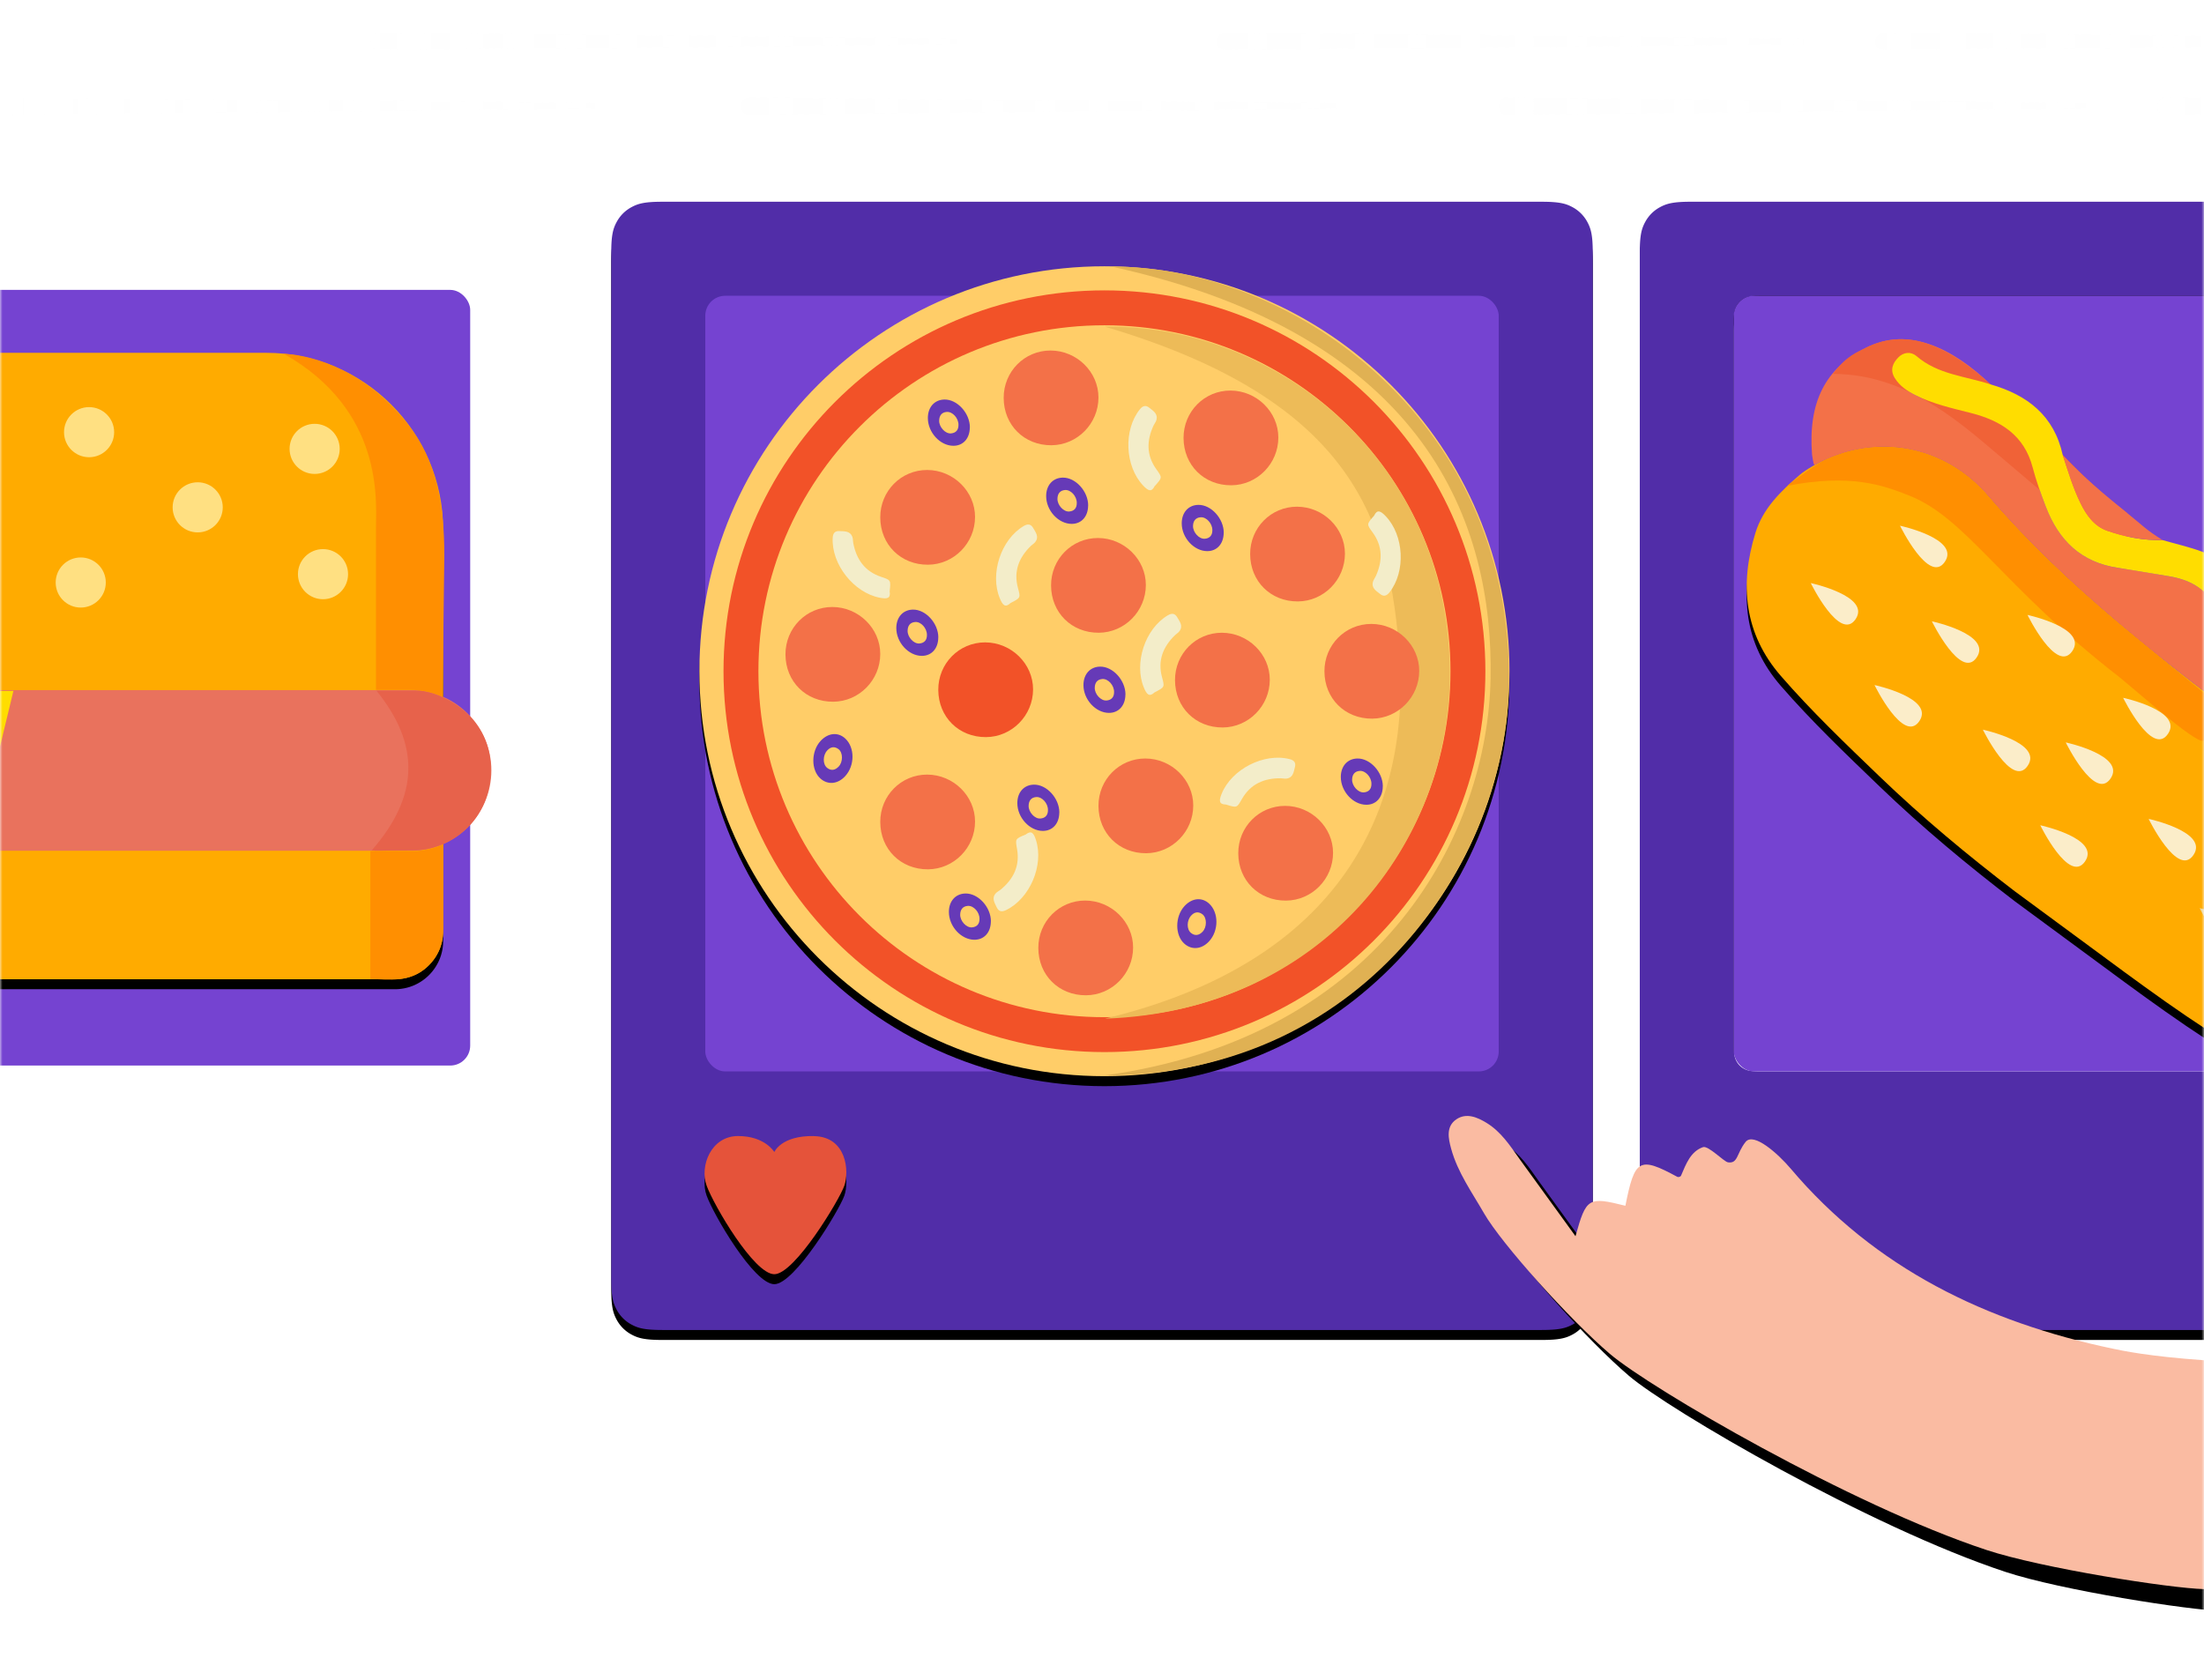 <svg xmlns="http://www.w3.org/2000/svg" xmlns:xlink="http://www.w3.org/1999/xlink" width="442" height="337"><defs><path id="A" d="M0 0h442v336.597H0z"/><path id="B" d="M10.256 0h176.326c3.566 0 4.86.37 6.163 1.07a7.27 7.27 0 0 1 3.024 3.024c.697 1.304 1.07 2.597 1.07 6.163v205.793c0 3.566-.37 4.86-1.07 6.163a7.27 7.27 0 0 1-3.024 3.024c-1.304.697-2.597 1.07-6.163 1.07H10.256c-3.566 0-4.86-.37-6.163-1.07a7.27 7.27 0 0 1-3.024-3.024C.37 220.908 0 219.615 0 216.048V10.256c0-3.566.37-4.86 1.07-6.163a7.27 7.27 0 0 1 3.024-3.024C5.396.37 6.69 0 10.256 0z"/><filter id="C" width="107.1%" height="106.2%" x="-3.6%" y="-2.2%"><feOffset dy="2" in="SourceAlpha"/><feGaussianBlur stdDeviation="2"/><feColorMatrix values="0 0 0 0 0 0 0 0 0 0 0 0 0 0 0 0 0 0 0.5 0"/></filter><path id="D" d="M422.79 1.18h176.326c3.566 0 4.86.37 6.163 1.07a7.27 7.27 0 0 1 3.024 3.024c.697 1.304 1.07 2.597 1.07 6.163v205.793c0 3.566-.37 4.86-1.07 6.163a7.27 7.27 0 0 1-3.024 3.024c-1.304.697-2.597 1.07-6.163 1.07H422.79c-3.566 0-4.86-.37-6.163-1.07a7.27 7.27 0 0 1-3.024-3.024c-.697-1.304-1.07-2.597-1.07-6.163V11.434c0-3.566.37-4.86 1.07-6.163a7.27 7.27 0 0 1 3.024-3.024c1.304-.697 2.597-1.07 6.163-1.07zm13.73 18.86c-1.783 0-2.43.186-3.08.534s-1.163.86-1.512 1.512-.534 1.298-.534 3.08v145.328c0 1.783.186 2.43.534 3.08s.86 1.163 1.512 1.512 1.298.534 3.08.534h148.864c1.783 0 2.43-.186 3.08-.534s1.163-.86 1.512-1.512.534-1.298.534-3.08V25.165c0-1.783-.186-2.43-.534-3.08s-.86-1.163-1.512-1.512-1.298-.534-3.08-.534H436.52z"/><path id="E" d="M162.456 82.385c0 44.86-36.367 81.228-81.228 81.228S0 127.246 0 82.385 36.367 1.157 81.228 1.157s81.228 36.367 81.228 81.228"/><filter id="F" width="123.4%" height="123.4%" x="-11.7%" y="-10.5%"><feOffset dy="2" in="SourceAlpha"/><feGaussianBlur stdDeviation="6"/><feColorMatrix values="0 0 0 0 0.184 0 0 0 0 0 0 0 0 0 0.408 0 0 0 0.8 0"/></filter><path id="G" d="M246.92 188.6c6.577.12 7.105 7.06 6.092 9.946S243.035 216.3 238.97 216.3s-12.14-13.828-13.575-17.766.887-9.95 6.304-9.95 7.27 3.207 7.27 3.207 1.373-3.323 7.95-3.204z"/><filter id="H" width="170.3%" height="172.2%" x="-35.2%" y="-28.9%"><feOffset dy="2" in="SourceAlpha"/><feGaussianBlur stdDeviation="3"/><feColorMatrix values="0 0 0 0 0 0 0 0 0 0 0 0 0 0 0 0 0 0 0.5 0"/></filter><path id="I" d="M66.52 21.725C79.748 44.452 99.84 58.912 123.857 68.55c1.866.75 6.826 2.773 17.65 5.478l-7.97 45.207c-6.63-1.332-31.285-9.758-41.592-15.3C66.587 90.3 31.163 60.268 24.385 52.07S6.836 26.56 4.436 19.932C2.784 15.37.64 10.93.188 6.02-.01 3.894-.095 1.438 2.26.392 4.48-.59 6.475.735 8.097 2.168c2.538 2.244 3.847 5.32 5.267 8.32l8.337 17.15c3.463-7.25 3.916-7.396 10.913-4.276 3.47-8.9 4.413-9.342 11.277-3.893.137.108.606.12.767-.127 1.387-2.122 2.727-4.44 5.328-4.856 1.112-.177 3.613 3.603 4.4 3.868 1.957.66 1.99-1.483 4.196-3.42 1.94-1.704 6 3.48 7.936 6.79z"/><filter id="J" width="120.5%" height="124.3%" x="-8.1%" y="-8%"><feOffset dx="3" dy="5" in="SourceAlpha"/><feGaussianBlur stdDeviation="4"/><feColorMatrix values="0 0 0 0 0 0 0 0 0 0 0 0 0 0 0 0 0 0 0.54 0"/></filter><path id="K" d="M202.98 190.037c-7.115 1.97-14.52.81-21.483-2.306-5.366-2.4-11.005-4.197-16.353-6.633-5.355-2.44-10.438-5.472-15.755-8.004-6.27-2.985-12.3-6.386-18.25-9.942-4.25-2.54-8.37-5.3-12.683-7.725-9.036-5.083-17.477-11.087-26.142-16.738-5.638-3.678-11.117-7.604-16.558-11.59l-22-16.21c-9.436-7.21-18.55-14.792-27.132-23.045-6.798-6.538-13.62-13.047-19.794-20.162-7.327-8.445-8.305-18.263-5.09-28.684 1.528-4.957 5.132-8.393 8.902-11.647 1.29-1.115 3.952-2.56 5.326-3.168 11.532-5.106 24.285-2.2 32.5 7.406 7.92 9.248 16.754 17.55 26.042 25.386 19.615 16.55 40.637 31.178 62.164 45.08 20.33 13.13 41.1 25.502 63.912 33.983 4.85 1.804 9.727 3.472 13.62 7.088 7.018 6.52 9.692 14.65 8.94 24.057-2.018 11.777-8.86 19.72-20.176 22.854z"/><filter id="L" width="117%" height="122.4%" x="-8.5%"><feOffset dy="2" in="SourceAlpha"/><feGaussianBlur stdDeviation="6"/><feColorMatrix values="0 0 0 0 0.184 0 0 0 0 0 0 0 0 0 0.408 0 0 0 0.8 0"/></filter><path id="M" d="M19.797 126.488a9.68 9.68 0 0 1-9.666-9.666V94.27h135.317v22.552c0 5.334-4.332 9.666-9.66 9.666H19.797z"/><filter id="N" width="128.1%" height="217.9%" x="-14%" y="-52.8%"><feOffset dy="2" in="SourceAlpha"/><feGaussianBlur stdDeviation="6"/><feColorMatrix values="0 0 0 0 0.184 0 0 0 0 0 0 0 0 0 0.408 0 0 0 0.8 0"/></filter><path id="O" d="M145.447 74.938h-135.3V36.294C10.137 16.74 26.04.838 45.587.838h64.402c19.554 0 35.457 15.903 35.457 35.457l.002 38.643z"/><filter id="P" width="114.8%" height="127%" x="-7.4%" y="-10.8%"><feOffset dy="2" in="SourceAlpha"/><feGaussianBlur stdDeviation="3"/><feColorMatrix values="0 0 0 0 0.184 0 0 0 0 0 0 0 0 0 0.408 0 0 0 0.8 0"/></filter><linearGradient id="Q" x1="0%" x2="98.663%" y1="50%" y2="50%"><stop offset="0%" stop-color="#fff"/><stop offset="100%" stop-color="#f2f2f2" stop-opacity="0"/></linearGradient><path id="R" d="M93.318 112.816s-.908 13.205 4.153 10.77-4.153-10.77-4.153-10.77z"/></defs><g fill="none" fill-rule="evenodd" transform="translate(0 -5)"><mask id="S" fill="#fff"><use xlink:href="#A"/></mask><g mask="url(#S)"><g transform="translate(-83.685 44.288)"><g transform="translate(206.267 1.179)"><use fill="#000" filter="url(#C)" xlink:href="#B"/><use fill="#512da8" xlink:href="#B"/><rect width="159.12" height="155.584" x="18.859" y="18.859" fill="#7543d1" rx="4"/></g><use fill="#000" filter="url(#C)" xlink:href="#D"/><use fill="#512da8" xlink:href="#D"/><rect width="159.12" height="155.584" x="431.392" y="20.037" fill="#7543d1" rx="4"/><use fill="#000" filter="url(#C)" xlink:href="#F" href="#B"/><use fill="#512da8" xlink:href="#F" href="#B"/><rect width="159.12" height="155.584" x="18.859" y="18.859" fill="#7543d1" rx="4"/><g transform="translate(223.947 12.965)"><use fill="#000" filter="url(#F)" xlink:href="#E"/><use fill="#ffcd68" xlink:href="#E"/><path stroke="#f25228" stroke-width="7" d="M154.123 82.384c0 40.26-32.636 72.895-72.895 72.895S8.334 122.643 8.334 82.384 40.97 9.49 81.228 9.49s72.895 32.636 72.895 72.895z"/><path fill="#edbb58" d="M81.328 152.074c47.71-11.482 61.23-42.293 59.07-72.844-1.862-26.316-8.665-51.028-59.07-65.956 34.572-.436 68.95 27.116 69.14 69.18.28 34.014-25.346 68.07-69.14 69.62z"/><path fill="#e0b153" d="M81.235 163.47c56.26-7.823 76.868-48.996 77.43-79.664S146.2 15.102 82.557 1.195c36.183 0 79.417 30.166 79.783 81.728.637 35.017-27.436 80.467-81.106 80.545z"/><path fill="#f37148" d="M97.093 35.603c-.02-5.29 4.177-9.53 9.412-9.517 5.247.014 9.604 4.295 9.596 9.43-.007 5.24-4.244 9.537-9.438 9.57-5.45.033-9.55-4.03-9.57-9.48M70.524 65.18c-.02-5.29 4.177-9.53 9.412-9.517 5.247.014 9.604 4.295 9.596 9.43-.007 5.24-4.244 9.537-9.438 9.57-5.45.033-9.55-4.03-9.57-9.48m39.926-6.283c-.02-5.29 4.177-9.53 9.412-9.517 5.247.014 9.604 4.295 9.596 9.43-.007 5.24-4.244 9.537-9.438 9.57-5.45.033-9.55-4.03-9.57-9.48m-15.07 25.28c-.02-5.29 4.177-9.53 9.412-9.517 5.247.014 9.604 4.295 9.596 9.43-.007 5.24-4.244 9.537-9.438 9.57-5.45.033-9.55-4.03-9.57-9.48"/><path fill="#f25228" d="M47.906 86.116c-.02-5.29 4.177-9.53 9.412-9.517 5.247.014 9.604 4.295 9.596 9.43-.007 5.24-4.244 9.537-9.438 9.57-5.45.033-9.55-4.03-9.57-9.48"/><path fill="#f37148" d="M36.27 112.635c-.02-5.29 4.177-9.53 9.412-9.517 5.247.014 9.604 4.295 9.596 9.43-.007 5.24-4.244 9.537-9.438 9.57-5.45.033-9.55-4.03-9.57-9.48m43.76-3.23c-.02-5.29 4.177-9.53 9.412-9.517 5.247.014 9.604 4.295 9.596 9.43-.007 5.24-4.244 9.537-9.438 9.57-5.45.033-9.55-4.03-9.57-9.48m28.036 9.5c-.02-5.29 4.177-9.53 9.412-9.517 5.247.014 9.604 4.295 9.596 9.43-.007 5.24-4.244 9.537-9.438 9.57-5.45.033-9.55-4.03-9.57-9.48m17.28-36.5c-.02-5.29 4.177-9.53 9.412-9.517 5.247.014 9.604 4.295 9.596 9.43-.007 5.24-4.244 9.537-9.438 9.57-5.45.033-9.55-4.03-9.57-9.48M67.968 137.9c-.02-5.29 4.177-9.53 9.412-9.517 5.247.014 9.604 4.295 9.596 9.43-.007 5.24-4.244 9.537-9.438 9.57-5.45.033-9.55-4.03-9.57-9.48M61.02 27.572c-.02-5.29 4.177-9.53 9.412-9.517 5.247.014 9.604 4.295 9.596 9.43-.007 5.24-4.244 9.537-9.438 9.57-5.45.033-9.55-4.03-9.57-9.48M36.27 51.535c-.02-5.29 4.177-9.53 9.412-9.517 5.247.014 9.604 4.295 9.596 9.43-.007 5.24-4.244 9.537-9.438 9.57-5.45.033-9.55-4.03-9.57-9.48M17.26 79.018c-.02-5.29 4.177-9.53 9.412-9.517 5.247.014 9.604 4.295 9.596 9.43-.007 5.24-4.244 9.537-9.438 9.57-5.45.033-9.55-4.03-9.57-9.48"/><path fill="#f3edc9" d="M105.61 109.128c-1.474-.04-1.418-.822-.874-2.167 1.988-4.916 8.465-8.253 13.62-6.95.93.235 1.3.725 1.076 1.587-.257.99-.36 2.17-1.738 2.326-.365.04-.744-.068-1.117-.07-3.343-.03-6.06 1.157-7.77 4.15-1.026 1.795-.986 1.818-3.196 1.123M62.398 68.705c-1.075 1.01-1.586.414-2.146-.925-2.047-4.89.206-11.82 4.785-14.522.825-.487 1.434-.4 1.882.37.513.884 1.272 1.794.402 2.875-.23.286-.576.476-.843.736-2.396 2.332-3.5 5.087-2.6 8.418.534 1.997.58 1.985-1.48 3.047M91.292 86.62c-1.075 1.01-1.586.414-2.146-.925-2.047-4.892.206-11.82 4.785-14.522.825-.487 1.434-.4 1.882.37.513.884 1.272 1.794.402 2.875-.23.286-.576.476-.843.736-2.396 2.332-3.5 5.087-2.6 8.418.534 1.997.58 1.985-1.48 3.047m-25.858 28.52c1.158-.914 1.616-.276 2.06 1.105 1.62 5.05-1.218 11.76-6.012 14.058-.864.415-1.463.276-1.843-.53-.436-.925-1.114-1.896-.154-2.9.254-.266.615-.425.903-.66 2.587-2.118 3.914-4.77 3.312-8.164-.36-2.035-.407-2.027 1.736-2.91M38.153 66.365c.248 1.454-.53 1.55-1.956 1.28-5.21-.994-9.742-6.698-9.466-12.007.05-.957.458-1.417 1.348-1.365 1.02.06 2.198-.07 2.62 1.252.112.35.08.743.148 1.11.62 3.286 2.314 5.72 5.583 6.815 1.96.657 1.975.613 1.724 2.916m53.155-21.133c-.65 1.324-1.338.947-2.334-.108-3.64-3.855-3.976-11.133-.644-15.276.6-.747 1.2-.88 1.89-.317.792.646 1.823 1.23 1.4 2.548-.114.35-.37.648-.53.986-1.42 3.027-1.472 5.99.536 8.794 1.204 1.68 1.242 1.653-.3 3.373m43.97 5.954c.64-1.33 1.33-.957 2.335.1 3.67 3.826 4.064 11.1.764 15.27-.595.752-1.194.9-1.89.332-.797-.64-1.833-1.215-1.4-2.538.112-.35.366-.65.522-1 1.396-3.038 1.425-6.002-.606-8.79-1.217-1.67-1.255-1.644.284-3.376"/><path fill="#663ab7" d="M83.16 86.524c.002-1.33-1.188-2.67-2.362-2.577-1.026.08-1.49.758-1.515 1.738-.034 1.28 1.222 2.672 2.376 2.57.997-.088 1.52-.704 1.5-1.73m2.275.518c-.005 2.22-1.34 3.708-3.316 3.696-2.653-.015-5.1-2.687-5.1-5.572-.001-2.182 1.336-3.672 3.327-3.707 2.564-.045 5.096 2.733 5.1 5.583M69.9 110.197c.002-1.33-1.188-2.67-2.362-2.577-1.026.08-1.49.758-1.515 1.738-.034 1.28 1.222 2.672 2.376 2.57.997-.088 1.52-.704 1.5-1.73m2.275.518c-.005 2.22-1.34 3.708-3.316 3.696-2.653-.015-5.1-2.687-5.1-5.572-.001-2.182 1.336-3.672 3.327-3.707 2.564-.045 5.096 2.733 5.1 5.583M45.63 75.087c.002-1.33-1.188-2.67-2.362-2.577-1.026.08-1.49.758-1.515 1.738-.034 1.28 1.222 2.672 2.376 2.57.997-.088 1.52-.704 1.5-1.73m2.275.518c-.005 2.22-1.34 3.708-3.316 3.696-2.653-.015-5.1-2.687-5.1-5.572-.001-2.182 1.336-3.672 3.327-3.707 2.564-.045 5.096 2.733 5.1 5.583M102.87 54.08c.002-1.33-1.188-2.67-2.362-2.577-1.026.08-1.49.758-1.515 1.738-.034 1.28 1.222 2.672 2.376 2.57.997-.088 1.52-.704 1.5-1.73m2.275.518c-.005 2.22-1.34 3.708-3.316 3.696-2.653-.015-5.1-2.687-5.1-5.572-.001-2.182 1.336-3.672 3.327-3.707 2.564-.045 5.096 2.733 5.1 5.583m-6.54 76.803c-.902.978-.933 2.77-.007 3.496.81.636 1.61.45 2.292-.253.892-.92.9-2.793-.008-3.5-.794-.6-1.594-.5-2.276.257m-1.323-1.92c1.506-1.63 3.497-1.82 4.943-.475 1.942 1.808 1.933 5.43-.02 7.554-1.477 1.607-3.47 1.798-4.958.475-1.917-1.703-1.9-5.462.035-7.555m-71.66-31.203c-.902.978-.933 2.77-.007 3.496.81.636 1.61.45 2.292-.253.892-.92.9-2.793-.008-3.5-.794-.6-1.594-.5-2.276.257m-1.323-1.92c1.506-1.63 3.497-1.82 4.943-.475 1.942 1.808 1.933 5.43-.02 7.554-1.477 1.607-3.47 1.798-4.958.475-1.917-1.703-1.9-5.462.035-7.555m51.373-47.744c.002-1.33-1.188-2.67-2.362-2.577-1.026.08-1.49.758-1.515 1.738-.034 1.28 1.222 2.672 2.376 2.57.997-.088 1.52-.704 1.5-1.73m2.275.518c-.005 2.22-1.34 3.708-3.316 3.696-2.653-.015-5.1-2.687-5.1-5.572-.001-2.182 1.336-3.672 3.327-3.707 2.564-.045 5.096 2.733 5.1 5.583m56.807 55.822c.002-1.33-1.188-2.67-2.362-2.577-1.026.08-1.49.758-1.515 1.738-.034 1.28 1.222 2.672 2.376 2.57.997-.088 1.52-.704 1.5-1.73m2.275.518c-.005 2.22-1.34 3.708-3.316 3.696-2.653-.015-5.1-2.687-5.1-5.572-.001-2.182 1.336-3.672 3.327-3.707 2.564-.045 5.096 2.733 5.1 5.583m-85.1-72.525c.002-1.33-1.188-2.67-2.362-2.577-1.026.08-1.49.758-1.515 1.738-.034 1.28 1.222 2.672 2.376 2.57.997-.088 1.52-.704 1.5-1.73m2.275.518c-.005 2.22-1.34 3.708-3.316 3.696-2.653-.015-5.1-2.687-5.1-5.572-.001-2.182 1.336-3.672 3.327-3.707 2.564-.045 5.096 2.733 5.1 5.583m1.934 98.563c.002-1.33-1.188-2.67-2.362-2.577-1.026.08-1.49.758-1.515 1.738-.034 1.28 1.222 2.672 2.376 2.57.997-.088 1.52-.704 1.5-1.73m2.275.518c-.005 2.22-1.34 3.708-3.316 3.696-2.653-.015-5.1-2.687-5.1-5.572-.001-2.182 1.336-3.672 3.327-3.707 2.564-.045 5.096 2.733 5.1 5.583"/></g><use fill="#000" filter="url(#H)" xlink:href="#G"/><use fill="#e5533a" xlink:href="#G"/><g transform="rotate(350 1245.299 -2041.794)"><use fill="#000" filter="url(#J)" xlink:href="#I"/><use fill="#fabba2" xlink:href="#I"/></g><g transform="translate(433.985 28.288)"><g transform="translate(0 .313)"><use fill="#000" filter="url(#L)" xlink:href="#K"/><use fill="#ffab00" xlink:href="#K"/><path fill="#ff8f01" d="M8.136 29.556c1.29-1.115 6.46-4.766 7.834-5.374 11.532-5.106 24.285-2.2 32.5 7.406 7.92 9.248 16.754 17.55 26.042 25.386L91.7 71.147v9.22c0 2.414-12.622-8.918-17.178-12.602-23.168-17.97-30.416-31.61-41.764-36.176-5.497-2.213-11.998-4.482-24.622-2.032z"/><path fill="#f37148" d="M214.217 143.126c-3.892-3.616-8.768-5.284-13.62-7.088-22.81-8.48-43.58-20.852-63.912-33.983-21.527-13.904-42.55-28.53-62.164-45.08-9.288-7.837-18.124-16.138-26.042-25.386-8.224-9.605-20.978-12.512-32.5-7.406-.908.402-1.68.838-2.428 1.244-.182-.298-.366-1.438-.458-2.12-.8-10.488 2.61-17.25 10.776-21.42 8.49-4.336 17.392 0 25.04 7.346-5.025-1.668-10.557-1.962-14.837-5.666-1.112-.962-2.603-.834-3.668.254-1.125 1.15-1.707 2.52-.708 4.135s2.497 2.606 4.124 3.425c3.52 1.773 7.348 2.625 11.135 3.587 6 1.524 10.708 4.447 12.398 10.927.697 2.67 1.652 5.285 2.638 7.868 2.57 6.736 7.093 11.198 14.506 12.264 3.394.49 6.766 1.123 10.15 1.68 3.96.65 7.313 2.31 9.208 6.022 1.3 2.547 2.373 5.212 3.5 7.85 2.808 6.636 6.82 12.007 14.43 13.402 2.708.496 5.454.81 8.238.863 7.225.134 12.986 2.757 16.012 9.836.9 2.106 1.974 4.14 3.012 6.186 2.822 5.555 6.826 9.603 13.343 10.5 4.064.554 8.13 1.022 12.24.982 4.99-.048 8.88 1.817 11.313 6.366 1.17 2.185 2.532 4.266 3.752 6.425 3.282 5.808 7.52 10.447 14.603 11.157 3.984.4 8.003.29 12.014-.088 2.727-.257 5.458-.058 8.04 1.1 4.058 1.82 6.286 5.393 8.57 8.897 2.268 3.48 4.92 6.597 8.57 8.645 1.792 1.006 3.774 1.028 5.037-.994 1.237-1.978.654-3.638-1.28-4.87-.564-.36-1.138-.71-1.66-1.125-3.263-2.588-5.58-5.902-7.318-9.65 12.998 3.274 17.842 16.792 13.02 26.942-3.22 6.772-8.584 10.51-16.113 11.045.753-9.406-1.92-17.536-8.94-24.057z"/><path fill="#f06237" d="M76.315 45.295L52.01 24.673c-8.06-6.7-19.155-17.56-34.715-17.562C20 3.453 22.08 2.792 23.86 1.884 27.257.15 31.15-.342 34.886.658c5.6 1.5 10.89 5.668 14.013 8.572 3.035 2.372 16.86 16.736 19.574 19.214 4.45 4.068 4.657 4.104 7.84 6.596v10.255z"/><path fill="#fd0" d="M226.25 129.196c1.738 3.748 4.054 7.062 7.318 9.65.522.414 1.096.767 1.66 1.125 1.935 1.23 2.518 2.89 1.282 4.87-1.264 2.023-3.245 2-5.038.994-3.65-2.048-6.302-5.165-8.57-8.645-2.284-3.504-4.512-7.08-8.57-8.897-2.58-1.156-5.31-1.355-8.04-1.1-4.01.377-8.03.488-12.014.088-7.084-.71-11.32-5.35-14.603-11.157-1.22-2.16-2.583-4.24-3.752-6.426-2.434-4.548-6.324-6.413-11.314-6.365-4.1.04-8.176-.428-12.24-.982-6.516-.887-10.52-4.935-13.342-10.5-1.04-2.045-2.112-4.08-3.012-6.186-3.026-7.078-8.788-9.7-16.012-9.836-2.784-.052-5.53-.366-8.238-.863-7.6-1.395-11.623-6.766-14.43-13.402-1.116-2.637-2.188-5.303-3.49-7.85-1.895-3.712-5.248-5.37-9.21-6.022l-10.15-1.68c-7.413-1.067-11.935-5.53-14.505-12.264-.986-2.583-1.942-5.197-2.638-7.868-1.7-6.48-6.398-9.403-12.398-10.927-3.787-.962-7.614-1.813-11.135-3.587-1.626-.82-3.125-1.812-4.123-3.425s-.417-2.985.708-4.135c1.065-1.088 2.556-1.216 3.667-.254 4.28 3.705 9.813 4 14.837 5.666 7.385 2.116 12.763 6.28 14.473 14.184 1.067 3.236 2.042 6.51 3.538 9.588 1.2 2.452 2.76 4.664 5.403 5.6 3.558 1.245 7.26 1.943 11.068 1.856 2.638.76 5.334 1.368 7.904 2.314 5.658 2.082 8.307 6.875 10.446 12.06 1.02 3.07 2.422 5.945 4.112 8.713 1.76 2.882 4.266 4.66 7.49 5.186 2.887.472 5.848.493 8.777.713 9.534.015 16.32 4.58 19.893 13.38l4.096 7.8c1.87 3.495 5.052 5.153 8.762 5.666 2.708.374 5.492.426 8.235-.032 5.028.42 10.156.568 14.1 4.408 2.242 2.183 4.372 4.473 5.6 7.43l.54.433-.02-.038c.993 2.906 2.796 5.347 4.472 7.87 1.7 2.556 4.104 3.712 7.073 4.3 3.84.76 7.557-.148 11.327-.308 8.562-1.295 14.548 3.25 20.065 8.854"/><path fill="#f37148" d="M72.313 38.59c-2.644-.925-4.213-3.138-5.403-5.6-1.496-3.08-2.47-6.352-3.538-9.588 5.565 5.975 10.702 9.687 16.092 14.245 1.298 1.098 2.402 1.818 3.917 2.788-3.807.087-7.51-.61-11.068-1.856z"/></g><use xlink:href="#R" fill="#ecd69f" transform="rotate(330 95.363 118.351)"/><g fill="#fbedc9"><use xlink:href="#R" x="-26.848" y="-33.24" transform="rotate(330 68.516 85.111)"/><use xlink:href="#R" x="-65.201" y="-44.746" transform="rotate(330 30.162 73.605)"/><use xlink:href="#R" x="-43.468" y="-35.796" transform="rotate(330 51.896 82.555)"/><use xlink:href="#R" x="-10.228" y="-17.898" transform="rotate(330 85.136 100.453)"/><use xlink:href="#R" x="-31.961" y="-16.62" transform="rotate(330 63.402 101.731)"/><use xlink:href="#R" x="-53.695" y="-57.53" transform="rotate(330 41.668 60.821)"/><use xlink:href="#R" x="-77.985" y="-65.201" transform="rotate(330 17.378 53.15)"/><use xlink:href="#R" x="-34.518" y="-58.809" transform="rotate(330 60.845 59.543)"/><use xlink:href="#R" x="-15.341" y="-42.189" transform="rotate(330 80.022 76.162)"/><use xlink:href="#R" x="-60.088" y="-76.706" transform="rotate(330 35.276 41.644)"/></g></g><g transform="translate(27.11 30.645)"><use fill="#000" filter="url(#N)" xlink:href="#M"/><use fill="#ffab00" xlink:href="#M"/><use fill="#000" filter="url(#P)" xlink:href="#O"/><use fill="#ffab00" xlink:href="#O"/><path fill="#e9725d" d="M139.007 100.716H16.577c-8.88 0-16.112-7.225-16.112-16.112 0-8.88 7.225-16.112 16.112-16.112h122.43c8.88 0 16.112 7.225 16.112 16.112-.007 8.88-7.23 16.112-16.112 16.112z"/><g fill="#ffe082"><circle cx="121.351" cy="45.234" r="5.026"/><circle cx="119.675" cy="20.104" r="5.026"/><circle cx="96.221" cy="31.831" r="5.026"/><circle cx="74.441" cy="16.753" r="5.026"/><circle cx="72.766" cy="46.909" r="5.026"/></g><path fill="#fd0" d="M23.56 68.768l30.57 21.195 5.137-21.316z"/><path fill="#ff8f01" d="M113.51 1.036c6.582.326 17.12 3.836 25.446 14.917 4.683 6.232 6.773 14.516 6.724 25.638l-.35 28.31c-1.982-.966-4.178-1.45-6.6-1.45h-6.752V35.737c0-5.052 1.636-23.352-18.478-34.7zm17.344 99.74c2-.073 7.212 0 8.77 0s4.553-.617 5.85-1.395l-.007 16.635c.007 2.482-.355 5.35-3.32 8.077-3.35 3.08-7.558 2.465-11.296 2.334v-25.65z"/><path fill="#e7624b" d="M132.073 68.61h8.684c3.954.287 14.018 4.54 14.238 15.354s-8.21 16.68-15.5 16.68-7.045.147-8.384 0c9.646-11.02 9.646-21.312.962-32.035z"/></g></g></g><g fill="url(#Q)" mask="url(#S)" opacity=".2"><path d="M150.084 24.5l117.867 1.18v1.18l-117.867 1.18c-1.05-.097-1.575-.658-1.57-1.682s.527-1.642 1.57-1.854zm-148.512 0l117.867 1.18v1.18L1.572 28.037C.52 27.94-.004 27.38 0 26.356s.527-1.642 1.57-1.854zm300.54 0l116.316 1.18v1.18l-116.316 1.18c-1.037-.097-1.554-.658-1.55-1.682s.52-1.642 1.55-1.854zm-56.576-12.965l116.316 1.18v1.18l-116.316 1.18c-1.037-.097-1.554-.658-1.55-1.682s.52-1.642 1.55-1.854zm-169.728 0l116.316 1.18v1.18l-116.316 1.18c-1.037-.097-1.554-.658-1.55-1.682s.52-1.642 1.55-1.854zm301.74 0l116.316 1.18v1.18l-116.316 1.18c-1.037-.097-1.554-.658-1.55-1.682s.52-1.642 1.55-1.854zM434.12 24.5l116.316 1.18v1.18l-116.316 1.18c-1.037-.097-1.554-.658-1.55-1.682s.52-1.642 1.55-1.854z"/></g></g></svg>